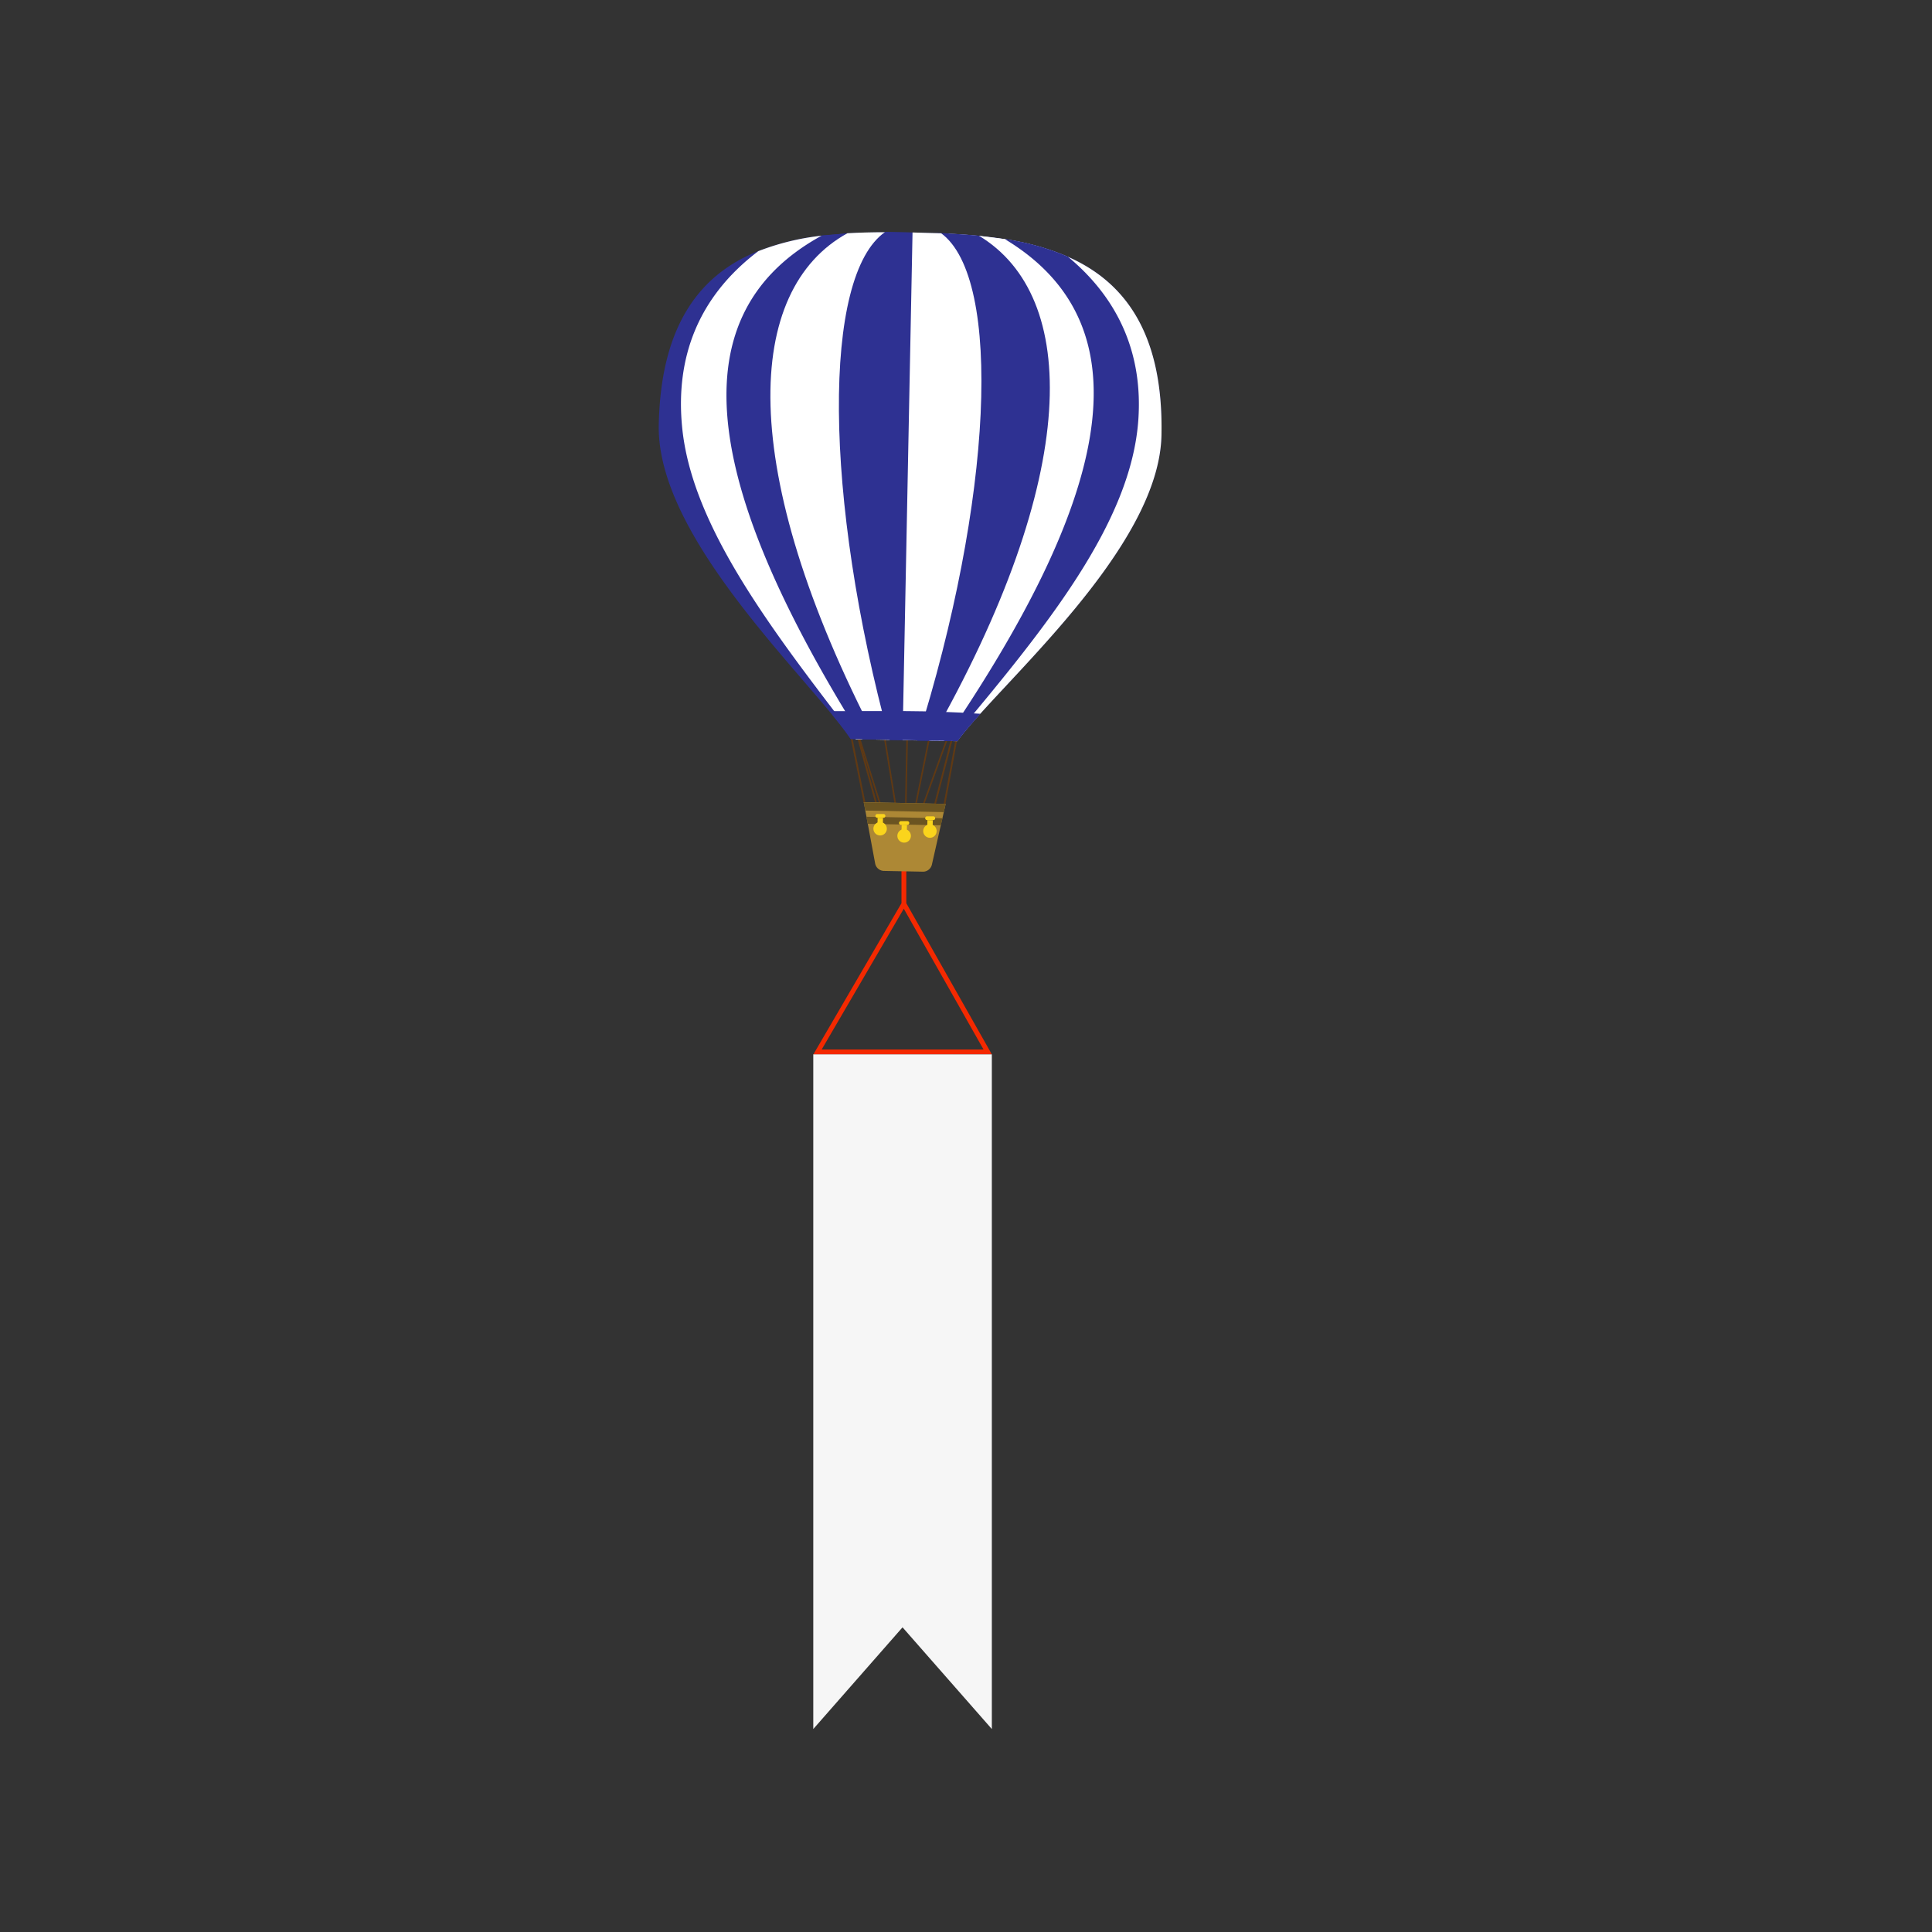 <svg width="400" height="400" xmlns="http://www.w3.org/2000/svg">
 

 <rect width="100%" height="100%" fill="#333333" stroke="none"/>
 

 <style>#banner {
    animation-name: m1h;
    animation-duration: .4s;
	animation-direction: alternate;
	
    animation-timing-function: linear;
    animation-iteration-count: infinite;
    transform-origin: top;
    
    transform-box: fill-box;

  }

@keyframes  m1h {
  0%{transform: rotateZ(.5deg) skew(-1deg)}
  100%{transform: rotateZ(-.5deg) skew(1deg)}
}
   
   
 #fan {
    animation-name: fm1h;
    animation-duration: .15s;
       animation-direction: inherit;
	
    animation-timing-function: linear;
    animation-iteration-count: infinite;
    transform-origin: 50% 50%;
    
    transform-box: fill-box;

  }

@keyframes  fm1h {
  0%{transform: rotateX(0deg) }
  100%{transform: rotateX(360deg) }
}

#clouds {
    animation: map1 20s  linear infinite;
   animation-direction: inherit;
  }
  @keyframes map1 {
    0%{ transform: translateY(-450px)}
   
    100%{ transform: translateY(450px)}
  }


  #clouds2 {
    animation: map2 40s   linear infinite;
   animation-direction: inherit;
    
  }
  @keyframes map2 {
    0%{ transform: translateY(-900px)}
    
   
    100%{ transform: translateY(900px)}
  }</style>
 <title>balloon</title>
 <g>
  <title>Layer 1</title>
  <g id="Layer_22">
   <g id="banner">
    <g id="Layer_21">
     <g id="svg_31">
      <path id="svg_32" fill="#f42900" d="m205.35,218.29l-17.71,-31.29l0,-14l-1,0l0,14l-18.26,31.33l36.97,-0.04zm-35.23,-1l17,-29.15l16.51,29.15l-33.51,0z"/>
      <polygon id="svg_33" fill="#f6f6f6" points="205.35,357.98 205.35,218.29 168.38,218.29 168.38,357.98 186.86,336.92 205.35,357.98 "/>
     </g>
    </g>
   </g>
   <g id="Layer_35">
    <g id="svg_34">
     <rect transform="rotate(-88.86 -2.59 583.74)" id="svg_35" fill="#603913" height="0.32" width="13.56" y="765.37" x="418.28"/>
     <rect transform="rotate(-9.25 -263.71 48.61)" id="svg_36" fill="#603913" height="14.54" width="0.32" y="223.11" x="160.44"/>
     <rect id="svg_37" fill="#603913" transform="matrix(0.95 -0.3 0.3 0.95 -35.23 135.33)" height="15.58" width="0.32" y="80.668" x="198.577"/>
     <rect transform="rotate(-78.54 -72.94 546.12)" id="svg_38" fill="#603913" height="0.32" width="14.54" y="727.86" x="350.73"/>
     <rect transform="rotate(-70.11 -125.43 505.87)" id="svg_39" fill="#603913" height="0.32" width="15.6" y="688" x="300.21"/>
     <rect transform="rotate(-15.44 -273.2 96.25)" id="svg_40" fill="#603913" height="14.04" width="0.36" y="270.81" x="146.17"/>
     <rect transform="rotate(-11.39 -267.64 64.08)" id="svg_41" fill="#603913" height="13.89" width="0.36" y="238.73" x="149.86"/>
     <rect transform="rotate(-75.5 -89.92 535.83)" id="svg_42" fill="#603913" height="0.36" width="14.06" y="717.65" x="338.32"/>
     <rect transform="rotate(-79.58 -61.55 556.78)" id="svg_43" fill="#603913" height="0.36" width="14.04" y="738.87" x="368.09"/>
    </g>
   </g>
   <g id="Layer_34">
    <path id="svg_44" fill="#2e3192" d="m240.47,90.07c-0.4,20.43 -25.19,44.05 -37.52,57.71c-1.95,2.16 -3.58,4.07 -4.76,5.68l-22.06,-0.46c-0.95,-1.42 -2.23,-3.06 -3.74,-4.9c-11.46,-14 -36.42,-39.21 -36,-60.11c0.42,-21.33 9.06,-31.39 20.58,-36a51.8,51.8 0 0 1 13.1,-3.2l5.66,-0.49l0,0c2.5,-0.14 5,-0.19 7.49,-0.19c2,0 4,0 6,0.06c23.22,0.43 52.03,2.48 51.25,41.9z"/>
   </g>
   <g id="Layer_33">
    <path id="svg_45" fill="#fff" d="m240.47,90.07c-0.46,23.65 -33.63,51.58 -42.28,63.39l-3.89,-0.07l2.07,-105a106.79,106.79 0 0 1 11.85,1.15a52,52 0 0 1 12.86,3.62c11.45,5.04 19.82,15.43 19.39,36.91z"/>
   </g>
   <g id="Layer_32">
    <path id="svg_46" fill="#2e3192" d="m181.68,153.14l-3.11,-0.06c-33.92,-49.16 -42.85,-89 -8.51,-104.31l5.66,-0.49l0,0c-9.72,12.91 -5.72,47.72 5.96,104.86z"/>
   </g>
   <g id="Layer_31">
    <path id="svg_47" fill="#fff" d="m178.57,153.08l-1.37,0c-17.13,-22.28 -34.12,-44.13 -36,-64.94c-1.29,-13.92 3.16,-26.56 15.8,-36.14a51.8,51.8 0 0 1 13.1,-3.2c-31.54,17.29 -22.61,54.69 8.47,104.28z"/>
   </g>
   <g id="Layer_30">
    <path id="svg_48" fill="#fff" d="m184.2,153.19l-2.75,-0.06c-29.24,-56.2 -27.21,-93.17 -6,-104.84c2.6,-0.15 5.21,-0.21 7.78,-0.21c-9.67,12.92 -10.66,48.05 0.97,105.11z"/>
   </g>
   <g id="Layer_29">
    <path id="svg_49" fill="#2e3192" d="m189.23,48.14l-2.07,105.11l-3,-0.06c-13.68,-50.19 -13.96,-96.19 -0.86,-105.19l5.93,0.14z"/>
   </g>
   <g id="Layer_28">
    <path id="svg_50" fill="#fff" d="m202.39,48.81l5.67,0.71c33.71,16.64 23.22,56.1 -12.6,103.89l-3.11,-0.06c13.88,-56.63 19.26,-91.26 10.04,-104.54z"/>
   </g>
   <g id="Layer_27">
    <path id="svg_51" fill="#2e3192" d="m235.69,86.77c-1.43,21.53 -19.3,43.39 -38.87,66.67l-1.36,0c33,-48.32 43.38,-85.39 12.59,-103.93c0.05,0 0.11,0 0.17,0a52,52 0 0 1 12.86,3.62c11.24,9.31 15.45,21.05 14.61,33.64z"/>
   </g>
   <g id="Layer_26">
    <path id="svg_52" fill="#2e3192" d="m194.86,48.25c3.05,0.18 5.92,0.36 7.81,0.55c20.76,12.5 21.33,49.54 -10.09,104.55l-2.75,0c13.88,-56.68 -11.12,-106.06 5.03,-105.1z"/>
   </g>
   <g id="Layer_25">
    <path id="svg_53" fill="#fff" d="m188.93,48.13l-2.07,105.11l3,0.06c15.68,-49.63 17.77,-95.61 5,-105l-5.93,-0.17z"/>
   </g>
   <g id="Layer_24">
    <path id="svg_54" fill="#2e3192" d="m203,147.78c-1.95,2.16 -3.58,4.07 -4.76,5.68l-22.11,-0.46c-0.95,-1.42 -2.23,-3.06 -3.74,-4.9l0,-0.87c11.91,0.04 18.94,-0.23 30.61,0.55z"/>
   </g>
   <g id="Layer_23">
    <g id="svg_55">
     <g id="svg_56">
      <path id="svg_57" fill="#ad8835" d="m195.79,166.44l-0.39,1.7l-0.28,1.27l-0.34,1.46l-1.84,8.13a1.89,1.89 0 0 1 -1.88,1.47l-8.06,-0.16a1.88,1.88 0 0 1 -1.81,-1.54l-1.53,-8.23l-0.27,-1.47l-0.24,-1.28l-0.32,-1.71l16.96,0.36z"/>
      <polygon id="svg_58" fill="#6b5421" points="195.79,166.44 195.4,168.14 179.15,167.82 178.83,166.11 195.79,166.44 "/>
      <polygon id="svg_59" fill="#6b5421" points="195.12,169.41 194.78,170.87 179.66,170.57 179.38,169.1 195.12,169.41 "/>
     </g>
     <g id="svg_60">
      <path id="svg_61" fill="#fad41c" d="m188.59,173.08a1.4,1.4 0 1 1 -1.37,-1.42a1.4,1.4 0 0 1 1.37,1.42z"/>
      <path id="svg_62" fill="#fad41c" d="m187.89,170.78l-1.3,0a0.39,0.39 0 1 1 0,-0.77l1.29,0a0.38,0.38 0 0 1 0.38,0.4a0.39,0.39 0 0 1 -0.37,0.37z"/>
      <rect transform="rotate(1.13 -236.11 -30.37)" id="svg_63" fill="#fad41c" height="1.17" width="1.11" y="162.39" x="190.56"/>
     </g>
     <g id="svg_64">
      <path id="svg_65" fill="#fad41c" d="m193.92,172.09a1.39,1.39 0 0 1 -2.78,-0.05a1.4,1.4 0 0 1 1.42,-1.37a1.39,1.39 0 0 1 1.36,1.42z"/>
      <path id="svg_66" fill="#fad41c" d="m193.22,169.79l-1.29,0a0.4,0.4 0 0 1 -0.38,-0.4a0.39,0.39 0 0 1 0.39,-0.38l1.3,0a0.39,0.39 0 0 1 0.38,0.39a0.38,0.38 0 0 1 -0.4,0.39z"/>
      <rect transform="rotate(1.13 -236.13 -30.47)" id="svg_67" fill="#fad41c" height="1.17" width="1.11" y="161.31" x="195.88"/>
     </g>
     <g id="svg_68">
      <path id="svg_69" fill="#fad41c" d="m183.61,171.61a1.39,1.39 0 1 1 -1.36,-1.42a1.4,1.4 0 0 1 1.36,1.42z"/>
      <path id="svg_70" fill="#fad41c" d="m182.91,169.31l-1.29,0a0.38,0.38 0 0 1 -0.38,-0.4a0.39,0.39 0 0 1 0.39,-0.38l1.3,0a0.39,0.39 0 0 1 0.38,0.39a0.38,0.38 0 0 1 -0.4,0.39z"/>
      <rect transform="rotate(1.13 -236.14 -30.27)" id="svg_71" fill="#fad41c" height="1.17" width="1.11" y="161.03" x="185.56"/>
     </g>
    </g>
   </g>
  </g>
  <style type="text/css">:root {
        --animate-duration: 1s;
        --animate-delay: 1s;
        --animate-repeat: 1;
      }
      
       .animate__animated {
        -webkit-animation-duration: 1s;
        animation-duration: 1s;
        -webkit-animation-duration: 1s;
        animation-duration: 1s;
        -webkit-animation-fill-mode: both;
        animation-fill-mode: both;
      }
    @-webkit-keyframes headShake {
            0% {
                -webkit-transform: translateX(0);
                transform: translateX(0)
            }

            6.5% {
                -webkit-transform: translateX(-6px) rotateY(-9deg);
                transform: translateX(-6px) rotateY(-9deg)
            }

            18.5% {
                -webkit-transform: translateX(5px) rotateY(7deg);
                transform: translateX(5px) rotateY(7deg)
            }

            31.5% {
                -webkit-transform: translateX(-3px) rotateY(-5deg);
                transform: translateX(-3px) rotateY(-5deg)
            }

            43.5% {
                -webkit-transform: translateX(2px) rotateY(3deg);
                transform: translateX(2px) rotateY(3deg)
            }

            50% {
                -webkit-transform: translateX(0);
                transform: translateX(0)
            }
        }

        @keyframes headShake {
            0% {
                -webkit-transform: translateX(0);
                transform: translateX(0)
            }

            6.5% {
                -webkit-transform: translateX(-6px) rotateY(-9deg);
                transform: translateX(-6px) rotateY(-9deg)
            }

            18.5% {
                -webkit-transform: translateX(5px) rotateY(7deg);
                transform: translateX(5px) rotateY(7deg)
            }

            31.5% {
                -webkit-transform: translateX(-3px) rotateY(-5deg);
                transform: translateX(-3px) rotateY(-5deg)
            }

            43.5% {
                -webkit-transform: translateX(2px) rotateY(3deg);
                transform: translateX(2px) rotateY(3deg)
            }

            50% {
                -webkit-transform: translateX(0);
                transform: translateX(0)
            }
        }

        .animate__headShake {
            -webkit-animation-timing-function: ease-in-out;
            animation-timing-function: ease-in-out;
            -webkit-animation-name: headShake;
            animation-name: headShake
        }
    .animate__animated.animate__infinite {
          -webkit-animation-iteration-count: infinite;
          animation-iteration-count: infinite;
        }
    
    .animate__animated.animate__slower {
          -webkit-animation-duration: calc(1s * 8);
          animation-duration: calc(1s * 8);
          -webkit-animation-duration: calc(1s * 8);
          animation-duration: calc(1s * 8);
        }</style>
 </g>
</svg>